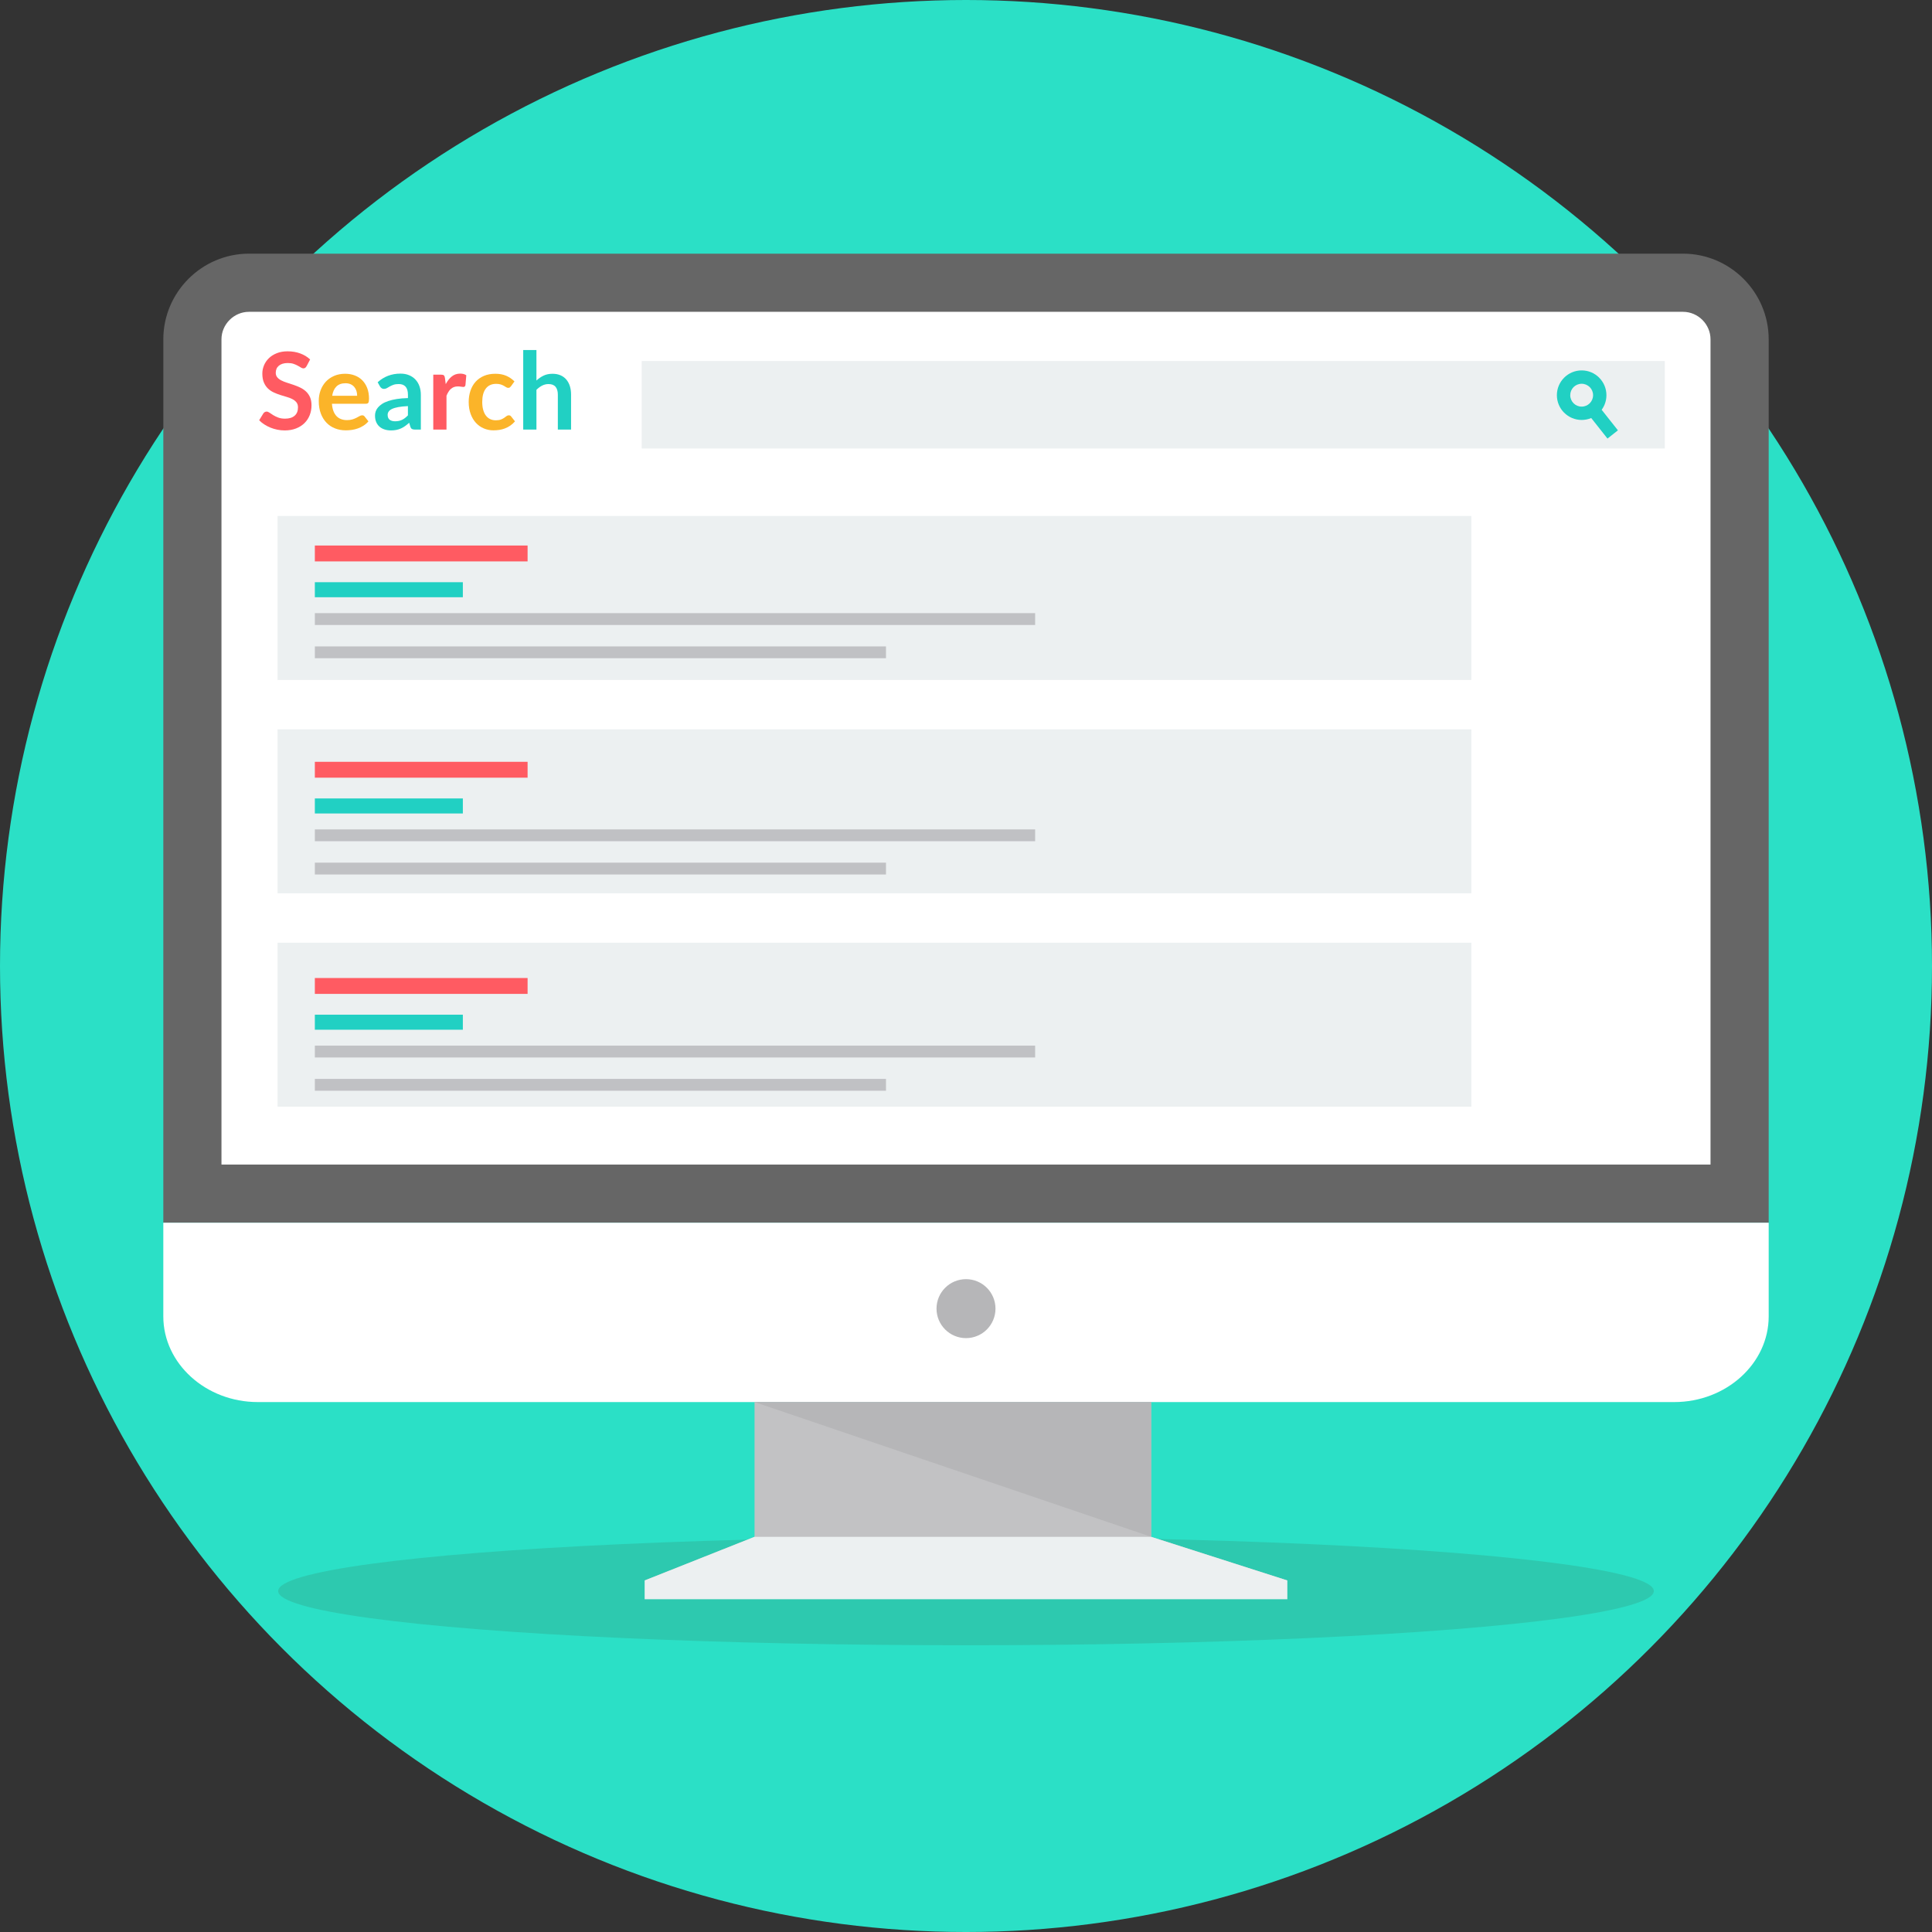 <?xml version="1.0" encoding="iso-8859-1"?>
<!-- Generator: Adobe Illustrator 19.0.0, SVG Export Plug-In . SVG Version: 6.00 Build 0)  -->
<svg version="1.1" id="Layer_1" xmlns="http://www.w3.org/2000/svg" xmlns:xlink="http://www.w3.org/1999/xlink" x="0px" y="0px"
	 viewBox="0 0 511.997 511.997" style="enable-background:new 0 0 511.997 511.997;" xml:space="preserve">
<rect x="0" y="0" width="511.997" height="511.997" fill="#333333" stroke="none"/>
<circle style="fill:#2BE0C6;" cx="255.999" cy="255.999" r="255.999"/>
<ellipse style="fill:#2DC9AF;" cx="255.999" cy="421.644" rx="182.283" ry="14.369"/>
<path style="fill:#666666;" d="M65.982,67.222h380.036c12.486,0,22.7,10.217,22.7,22.703V324.03H43.282V89.925
	C43.282,77.439,53.496,67.222,65.982,67.222z"/>
<g>
	<path style="fill:#FFFFFF;" d="M58.695,308.614h394.607V89.922c0-3.979-3.308-7.287-7.287-7.287H65.979
		c-3.976,0-7.287,3.308-7.287,7.287v218.693H58.695z"/>
	<path style="fill:#FFFFFF;" d="M468.718,324.03v24.826c0,12.489-11.261,22.703-25.026,22.703H68.305
		c-13.765,0-25.026-10.214-25.026-22.703V324.03h425.436H468.718z"/>
</g>
<g>
	<rect x="170.057" y="95.673" style="fill:#ECF0F1;" width="271.129" height="23.185"/>
	<rect x="73.556" y="136.742" style="fill:#ECF0F1;" width="316.37" height="43.45"/>
	<rect x="73.556" y="193.281" style="fill:#ECF0F1;" width="316.37" height="43.45"/>
	<rect x="73.556" y="249.831" style="fill:#ECF0F1;" width="316.37" height="43.45"/>
</g>
<path style="fill:#FF5B62;" d="M81.229,97.054c-0.113,0.2-0.234,0.341-0.359,0.43c-0.129,0.092-0.288,0.137-0.477,0.137
	c-0.197,0-0.409-0.076-0.643-0.221c-0.234-0.147-0.511-0.306-0.831-0.485c-0.322-0.181-0.695-0.346-1.125-0.493
	c-0.43-0.147-0.942-0.216-1.527-0.216c-0.53,0-0.994,0.06-1.39,0.189c-0.396,0.129-0.73,0.306-0.997,0.535
	c-0.27,0.229-0.475,0.496-0.606,0.813c-0.131,0.317-0.197,0.667-0.197,1.044c0,0.483,0.137,0.884,0.406,1.207
	c0.267,0.32,0.622,0.596,1.068,0.823c0.443,0.226,0.949,0.43,1.519,0.609c0.567,0.179,1.149,0.367,1.745,0.572
	c0.596,0.202,1.178,0.441,1.745,0.711c0.567,0.27,1.073,0.609,1.519,1.02c0.443,0.412,0.802,0.918,1.073,1.513
	c0.267,0.596,0.401,1.316,0.401,2.169c0,0.926-0.158,1.791-0.472,2.599c-0.317,0.807-0.779,1.513-1.39,2.114
	c-0.609,0.601-1.356,1.073-2.235,1.419c-0.878,0.346-1.886,0.522-3.022,0.522c-0.653,0-1.295-0.068-1.93-0.194
	c-0.632-0.129-1.238-0.306-1.82-0.543c-0.582-0.237-1.131-0.522-1.64-0.852c-0.511-0.33-0.965-0.698-1.361-1.107l1.12-1.828
	c0.095-0.134,0.218-0.247,0.37-0.335c0.152-0.089,0.312-0.131,0.483-0.131c0.237,0,0.49,0.095,0.766,0.288
	c0.275,0.194,0.601,0.409,0.978,0.648c0.38,0.237,0.823,0.448,1.329,0.643s1.11,0.293,1.82,0.293c1.086,0,1.93-0.259,2.526-0.776
	c0.596-0.514,0.894-1.254,0.894-2.217c0-0.538-0.131-0.978-0.401-1.319c-0.267-0.341-0.63-0.63-1.073-0.86
	c-0.443-0.234-0.952-0.425-1.519-0.588c-0.567-0.16-1.144-0.335-1.732-0.525c-0.585-0.189-1.162-0.417-1.732-0.68
	c-0.567-0.264-1.073-0.611-1.516-1.036c-0.446-0.425-0.8-0.96-1.07-1.6c-0.27-0.638-0.406-1.421-0.406-2.358
	c0-0.748,0.152-1.474,0.448-2.185c0.299-0.711,0.73-1.34,1.295-1.886c0.567-0.548,1.267-0.989,2.099-1.319
	c0.832-0.33,1.786-0.496,2.864-0.496c1.212,0,2.329,0.189,3.347,0.567c1.023,0.377,1.891,0.907,2.61,1.59l-0.949,1.802
	L81.229,97.054z"/>
<path style="fill:#FBB429;" d="M94.646,104.884c0-0.454-0.06-0.884-0.189-1.287c-0.129-0.401-0.322-0.751-0.577-1.055
	c-0.257-0.301-0.577-0.543-0.968-0.719c-0.393-0.176-0.852-0.259-1.372-0.259c-1.012,0-1.804,0.288-2.387,0.865
	c-0.58,0.577-0.955,1.393-1.118,2.452h6.61v0.003H94.646z M87.965,106.995c0.058,0.748,0.189,1.39,0.396,1.936
	c0.21,0.543,0.483,0.991,0.823,1.348c0.338,0.354,0.745,0.619,1.215,0.792c0.469,0.176,0.984,0.264,1.55,0.264
	c0.566,0,1.06-0.066,1.471-0.197c0.409-0.134,0.771-0.28,1.078-0.441c0.306-0.16,0.577-0.306,0.807-0.441
	c0.234-0.131,0.454-0.197,0.672-0.197c0.291,0,0.511,0.11,0.653,0.325l1.005,1.277c-0.385,0.454-0.823,0.831-1.303,1.139
	c-0.48,0.309-0.984,0.554-1.508,0.738c-0.525,0.187-1.06,0.317-1.603,0.393c-0.543,0.076-1.073,0.113-1.584,0.113
	c-1.012,0-1.954-0.171-2.822-0.506c-0.871-0.335-1.626-0.831-2.269-1.49c-0.643-0.659-1.152-1.471-1.519-2.439
	c-0.37-0.97-0.554-2.091-0.554-3.365c0-0.991,0.16-1.93,0.483-2.804c0.322-0.873,0.786-1.637,1.385-2.285
	c0.601-0.648,1.332-1.157,2.198-1.537c0.865-0.377,1.838-0.567,2.924-0.567c0.92,0,1.766,0.147,2.539,0.441
	c0.776,0.293,1.442,0.719,2.001,1.28c0.559,0.564,0.997,1.254,1.314,2.072c0.314,0.818,0.472,1.755,0.472,2.804
	c0,0.53-0.058,0.884-0.171,1.07c-0.116,0.184-0.33,0.278-0.653,0.278h-9.007L87.965,106.995z"/>
<path style="fill:#21D0C3;" d="M108.107,107.622c-1.012,0.047-1.862,0.134-2.552,0.259c-0.69,0.129-1.244,0.291-1.661,0.49
	c-0.417,0.197-0.714,0.43-0.894,0.695c-0.179,0.264-0.27,0.554-0.27,0.865c0,0.614,0.187,1.055,0.548,1.316
	c0.364,0.267,0.836,0.396,1.421,0.396c0.719,0,1.343-0.131,1.867-0.391c0.524-0.26,1.036-0.653,1.537-1.181v-2.455L108.107,107.622z
	 M100.078,101.311c1.674-1.532,3.688-2.298,6.043-2.298c0.85,0,1.613,0.137,2.282,0.417c0.674,0.278,1.238,0.667,1.703,1.165
	c0.464,0.496,0.818,1.091,1.06,1.782s0.362,1.448,0.362,2.272v9.191h-1.59c-0.33,0-0.585-0.053-0.766-0.152
	c-0.179-0.1-0.322-0.296-0.425-0.601l-0.312-1.049c-0.37,0.333-0.73,0.622-1.078,0.871c-0.351,0.252-0.716,0.464-1.094,0.632
	c-0.377,0.171-0.779,0.299-1.212,0.388c-0.43,0.089-0.907,0.137-1.429,0.137c-0.614,0-1.181-0.084-1.7-0.252
	c-0.522-0.166-0.97-0.412-1.348-0.743c-0.38-0.33-0.674-0.745-0.881-1.236c-0.21-0.49-0.312-1.062-0.312-1.716
	c0-0.37,0.06-0.738,0.187-1.102c0.124-0.364,0.325-0.711,0.606-1.041c0.28-0.33,0.638-0.643,1.083-0.936
	c0.443-0.291,0.991-0.548,1.64-0.765c0.648-0.218,1.4-0.396,2.261-0.535c0.86-0.137,1.844-0.218,2.951-0.247v-0.85
	c0-0.976-0.208-1.7-0.624-2.167s-1.018-0.698-1.802-0.698c-0.567,0-1.036,0.066-1.408,0.197c-0.372,0.134-0.703,0.28-0.989,0.443
	c-0.283,0.166-0.538,0.317-0.771,0.448c-0.231,0.131-0.49,0.2-0.773,0.2c-0.244,0-0.454-0.068-0.624-0.194
	c-0.171-0.129-0.306-0.272-0.409-0.443l-0.624-1.123L100.078,101.311z"/>
<path style="fill:#FF5B62;" d="M118.122,101.807c0.454-0.871,0.991-1.555,1.619-2.051c0.624-0.498,1.361-0.743,2.214-0.743
	c0.672,0,1.212,0.147,1.619,0.441l-0.229,2.626c-0.047,0.171-0.113,0.288-0.202,0.359c-0.092,0.071-0.213,0.108-0.364,0.108
	c-0.142,0-0.349-0.024-0.63-0.071s-0.554-0.071-0.818-0.071c-0.385,0-0.732,0.058-1.036,0.171c-0.301,0.116-0.572,0.275-0.813,0.488
	c-0.242,0.213-0.454,0.472-0.638,0.773c-0.187,0.301-0.362,0.648-0.519,1.036v8.965h-3.504V99.286h2.056
	c0.359,0,0.611,0.06,0.753,0.189c0.142,0.129,0.237,0.359,0.283,0.69l0.213,1.645L118.122,101.807z"/>
<path style="fill:#FBB429;" d="M135.413,102.36c-0.105,0.131-0.205,0.237-0.301,0.312c-0.1,0.076-0.247,0.113-0.435,0.113
	c-0.179,0-0.354-0.055-0.525-0.163c-0.171-0.11-0.372-0.234-0.611-0.37c-0.237-0.137-0.514-0.259-0.839-0.367
	c-0.325-0.108-0.735-0.16-1.215-0.16c-0.617,0-1.154,0.108-1.619,0.33c-0.464,0.223-0.847,0.543-1.154,0.96
	c-0.306,0.417-0.538,0.918-0.69,1.508c-0.152,0.593-0.226,1.262-0.226,2.009c0,0.776,0.084,1.466,0.25,2.07
	c0.166,0.606,0.401,1.112,0.714,1.524s0.69,0.722,1.136,0.936c0.443,0.213,0.944,0.32,1.503,0.32c0.556,0,1.012-0.071,1.356-0.208
	c0.344-0.137,0.632-0.288,0.868-0.454c0.237-0.166,0.446-0.314,0.619-0.454c0.176-0.137,0.37-0.205,0.588-0.205
	c0.283,0,0.496,0.11,0.638,0.325l1.007,1.277c-0.388,0.454-0.81,0.831-1.262,1.139c-0.454,0.309-0.923,0.554-1.408,0.738
	c-0.488,0.187-0.989,0.317-1.506,0.393c-0.514,0.076-1.028,0.113-1.54,0.113c-0.897,0-1.747-0.171-2.539-0.506
	c-0.794-0.335-1.49-0.823-2.085-1.466c-0.596-0.64-1.065-1.432-1.408-2.363s-0.519-1.991-0.519-3.182
	c0-1.07,0.158-2.062,0.464-2.974c0.306-0.91,0.756-1.703,1.35-2.368c0.598-0.667,1.335-1.186,2.214-1.566
	c0.878-0.377,1.891-0.567,3.037-0.567c1.086,0,2.043,0.176,2.859,0.525c0.818,0.349,1.55,0.852,2.204,1.503l-0.92,1.277
	L135.413,102.36L135.413,102.36z"/>
<g>
	<path style="fill:#21D0C3;" d="M142.164,100.841c0.567-0.53,1.191-0.96,1.872-1.29c0.682-0.33,1.479-0.496,2.397-0.496
		c0.794,0,1.5,0.134,2.114,0.401c0.614,0.267,1.131,0.648,1.54,1.136c0.412,0.488,0.724,1.07,0.936,1.745
		c0.213,0.677,0.314,1.424,0.314,2.238v9.262h-3.504v-9.262c0-0.889-0.202-1.579-0.609-2.067c-0.406-0.488-1.026-0.727-1.857-0.727
		c-0.606,0-1.175,0.137-1.703,0.409c-0.53,0.275-1.031,0.648-1.503,1.12v10.526h-3.504V92.757h3.504v8.084H142.164z"/>
	<path style="fill:#21D0C3;" d="M425.999,116.23l-4.308-5.447c-0.781,0.328-1.64,0.509-2.539,0.509
		c-1.804,0-3.446-0.735-4.635-1.922h-0.008c-1.186-1.186-1.922-2.83-1.922-4.643c0-1.804,0.735-3.446,1.922-4.635l0.008-0.008
		c1.189-1.186,2.83-1.922,4.635-1.922c1.812,0,3.457,0.735,4.643,1.922v0.008c1.186,1.189,1.922,2.83,1.922,4.635
		c0,1.448-0.469,2.786-1.262,3.871l4.307,5.445l-2.762,2.183L425.999,116.23z M421.299,102.586l-0.003,0.003
		c-0.548-0.548-1.303-0.886-2.141-0.886c-0.836,0-1.595,0.338-2.141,0.878l-0.008,0.008c-0.543,0.548-0.878,1.303-0.878,2.141
		c0,0.836,0.338,1.595,0.886,2.141l-0.003,0.003c0.548,0.546,1.306,0.884,2.143,0.884c0.836,0,1.595-0.338,2.141-0.886
		c0.548-0.548,0.886-1.303,0.886-2.141C422.183,103.891,421.845,103.131,421.299,102.586z"/>
</g>
<rect x="83.437" y="144.567" style="fill:#FF5B62;" width="56.38" height="4.208"/>
<rect x="83.437" y="154.288" style="fill:#21D0C3;" width="39.223" height="3.984"/>
<path style="fill:#C0C1C4;" d="M83.438,162.49h190.884v3.135H83.438V162.49z M83.438,171.305h151.357v3.135H83.438V171.305z"/>
<rect x="83.437" y="201.885" style="fill:#FF5B62;" width="56.38" height="4.208"/>
<rect x="83.437" y="211.595" style="fill:#21D0C3;" width="39.223" height="3.984"/>
<path style="fill:#C0C1C4;" d="M83.438,219.797h190.884v3.135H83.438V219.797z M83.438,228.613h151.357v3.135H83.438V228.613z"/>
<rect x="83.437" y="259.182" style="fill:#FF5B62;" width="56.38" height="4.208"/>
<rect x="83.437" y="268.903" style="fill:#21D0C3;" width="39.223" height="3.984"/>
<path style="fill:#C0C1C4;" d="M83.438,277.104h190.884v3.135H83.438V277.104z M83.438,285.921h151.357v3.135H83.438V285.921z"/>
<circle style="fill:#B6B6B8;" cx="255.999" cy="346.801" r="7.814"/>
<path style="fill:#C2C2C4;" d="M305.065,407.271l36.095,11.564H170.836l29.123-11.564v-35.712h105.104v35.712H305.065z"/>
<path style="fill:#B6B6B8;" d="M305.065,407.271l-105.104-35.712h105.104V407.271z"/>
<path style="fill:#ECF0F1;" d="M199.959,407.271h105.104l36.095,11.564v4.981h-85.161h-85.163v-4.981l29.123-11.564H199.959z"/>
<g>
</g>
<g>
</g>
<g>
</g>
<g>
</g>
<g>
</g>
<g>
</g>
<g>
</g>
<g>
</g>
<g>
</g>
<g>
</g>
<g>
</g>
<g>
</g>
<g>
</g>
<g>
</g>
<g>
</g>
</svg>
